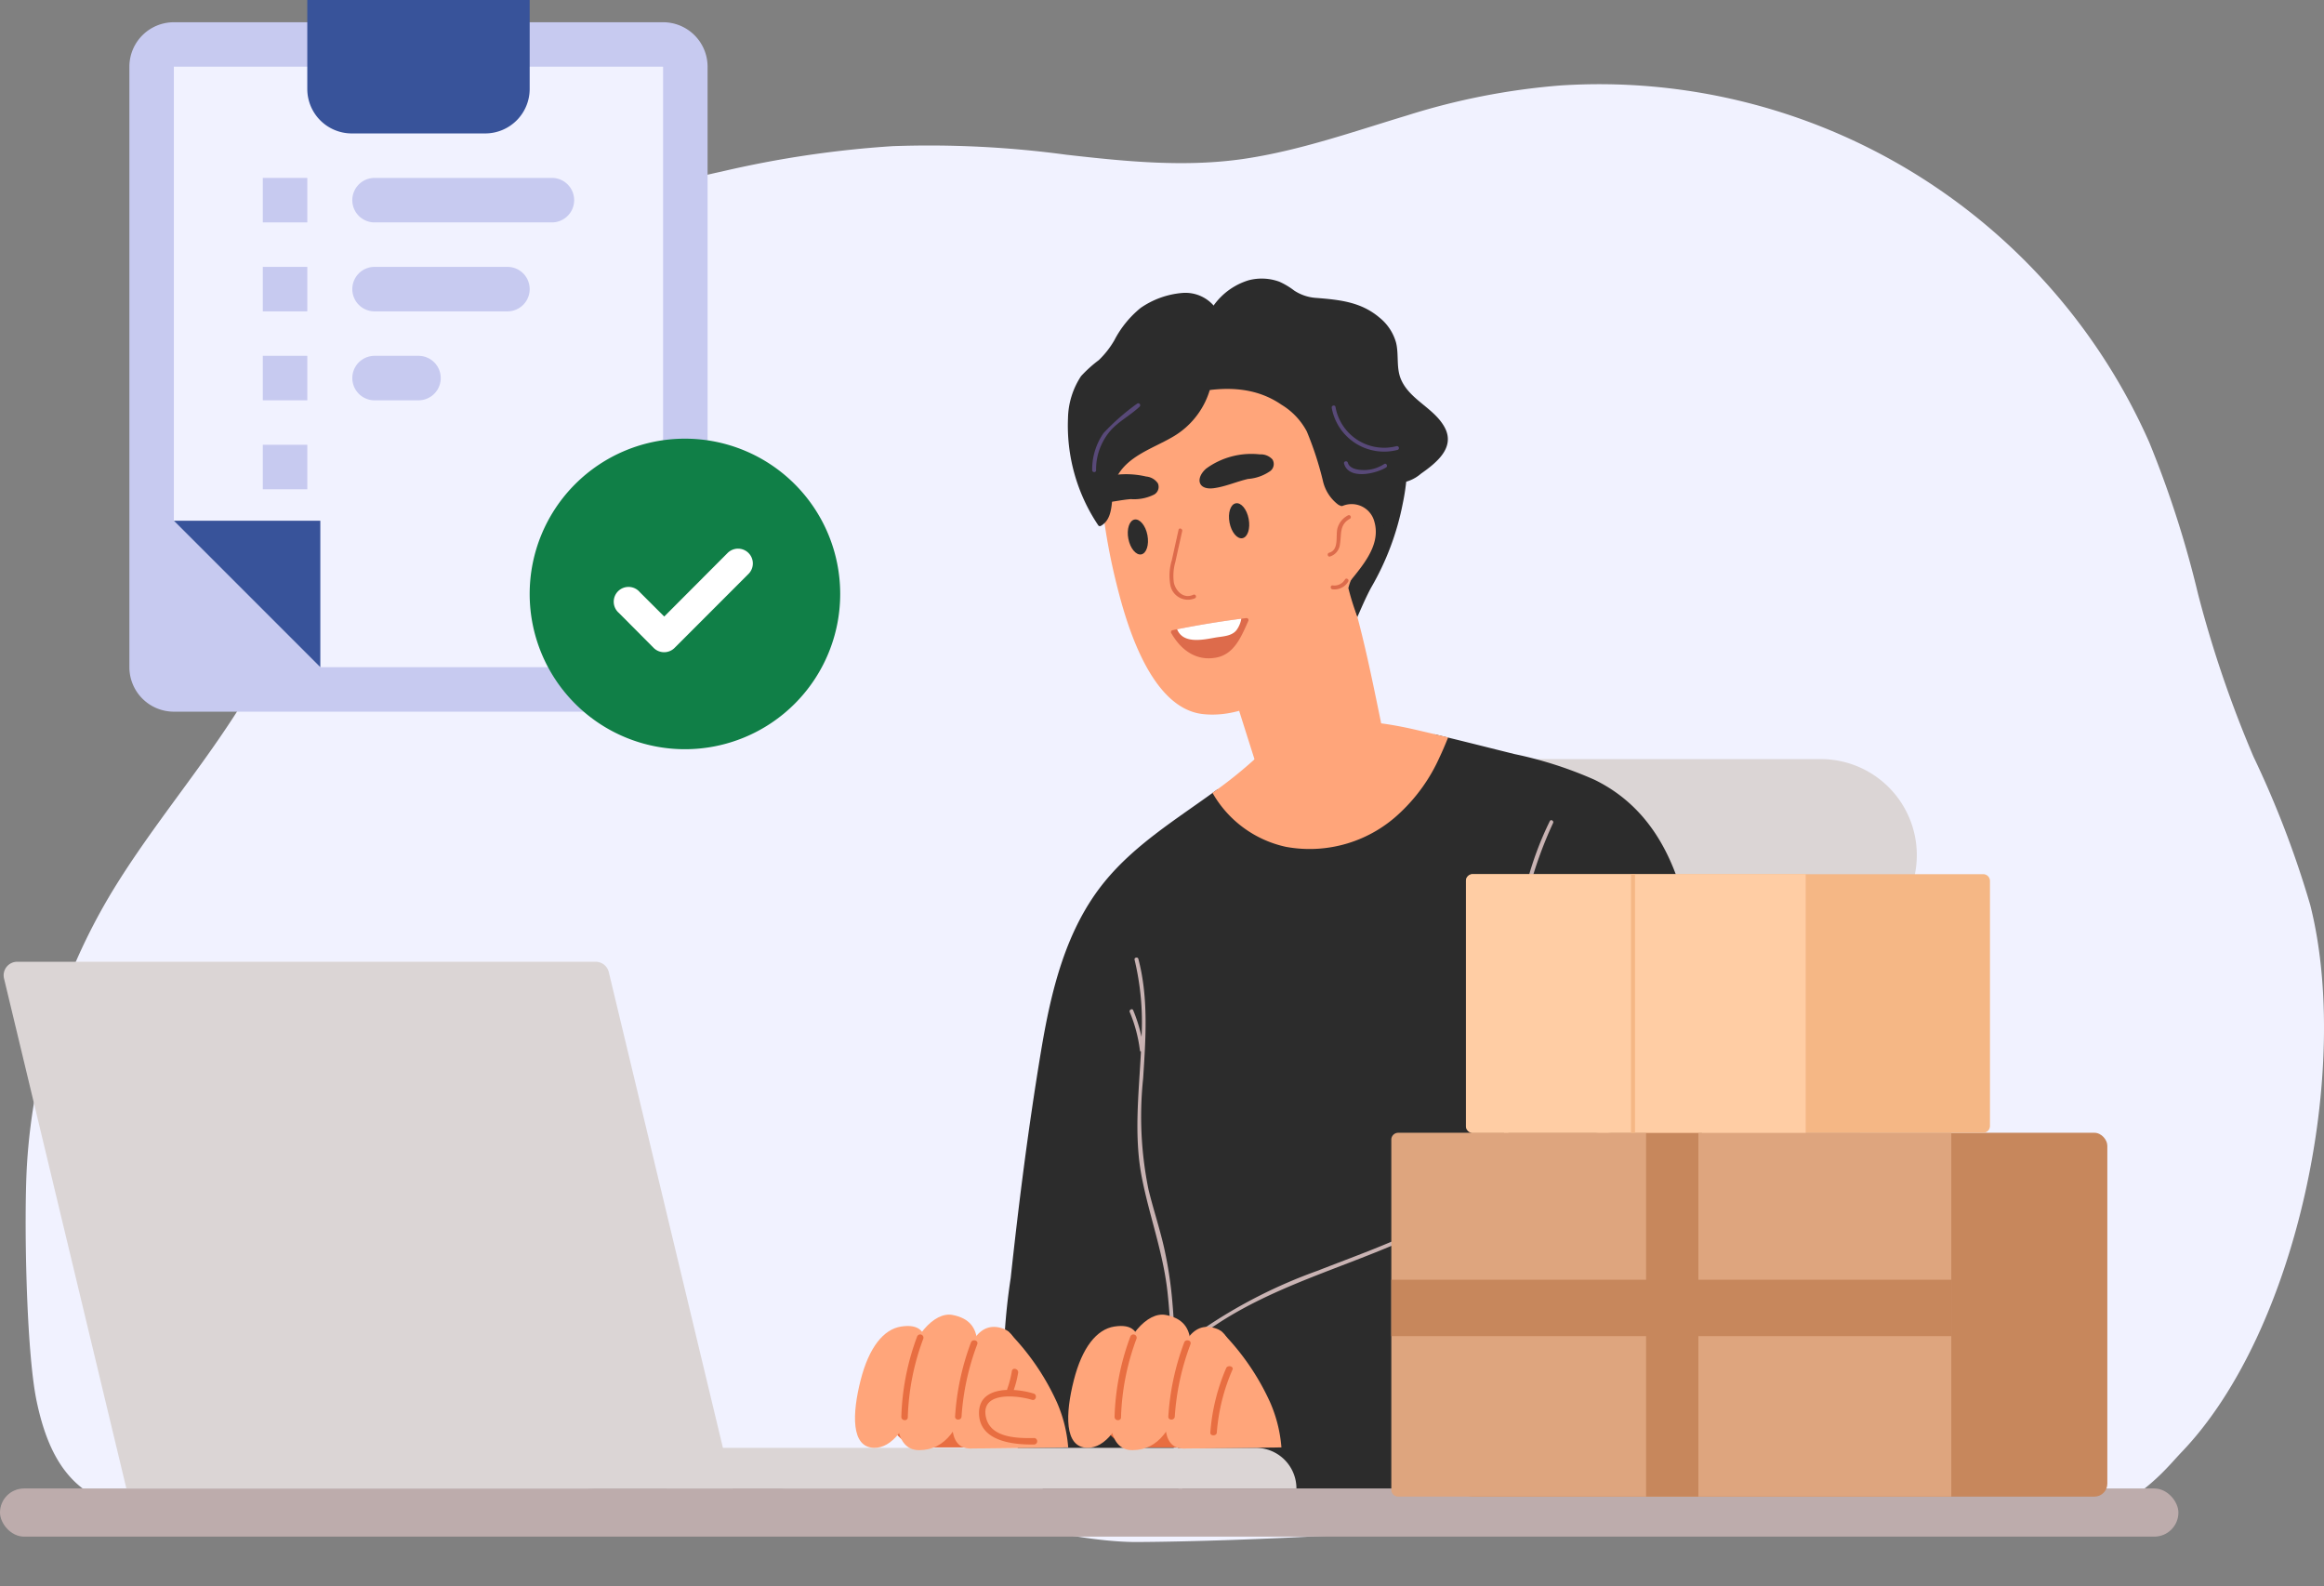 <svg xmlns="http://www.w3.org/2000/svg" width="179.619" height="122.595" viewBox="0 0 179.619 122.595">
  <rect x="0" y="0" width="179.619" height="122.595" fill="#808080" stroke="none"/>
  <g id="Group_19289" data-name="Group 19289" transform="translate(-98 -806)">
    <g id="Group_17214" data-name="Group 17214" transform="translate(1.496 252)">
      <path id="Path_91050" data-name="Path 91050" d="M3941.075,340.924c.7,3.294,2.027,6.487,5.407,7.719a16,16,0,0,0,5.1.762c2.23.055,9.625.688,11.857.656,4.671-.067,4.179-.926,8.838-1.261,9.138-.657,18.5-2.579,27.63-.938,4.4.79,7.167.8,11.578,1.544,4.358.734,10.282,2.395,14.7,2.366,8.431-.054,22.224-.751,31.34-1.81l.019,0c.918-.114,16.109-2.369,22.16-2.48h.005c1.712-.033,3.426.009,5.172.147a52.884,52.884,0,0,1,11.872,2.355,7.48,7.48,0,0,0,1.829.1,12.657,12.657,0,0,0,6.087-3.02c.968-.858,1.657-1.695,2.18-2.24,8.943-9.322,13.142-29.7,9.938-42.3a76.087,76.087,0,0,0-4.38-11.442,88.671,88.671,0,0,1-4.283-12.561,80.334,80.334,0,0,0-3.773-11.733,46.474,46.474,0,0,0-45.5-27.585,53.078,53.078,0,0,0-11.871,2.32c-4.139,1.248-8.243,2.7-12.533,3.343-4.585.683-9.208.212-13.784-.307a79.246,79.246,0,0,0-13.434-.665,80.738,80.738,0,0,0-13.186,1.956,111.776,111.776,0,0,0-11.627,3.211c-6.018,2.062-12.217,5.05-16.056,10.335-2.256,3.105-3.207,6.729-3.791,10.475-.635,4.082-1.162,8.077-2.839,11.892-3.063,6.967-8.351,12.611-12.37,19a46.256,46.256,0,0,0-7.043,21.891C3940.081,326.643,3940.247,337.009,3941.075,340.924Z" transform="translate(-3841.732 321.401)" fill="#f1f2ff"/>
      <path id="Path_90999" data-name="Path 90999" d="M930.309,588.015h22.663a7.421,7.421,0,0,1,7.26,8.959L949.8,646.244H924.209Z" transform="translate(-715.741 24.651)" fill="#dbd5d5"/>
      <path id="Path_91020" data-name="Path 91020" d="M738.607,712.254q-17.013.5-34.022-.352c-.449-.023-.448.675,0,.7q17,.854,34.022.352C739.055,712.938,739.057,712.241,738.607,712.254Z" transform="translate(-511.296 -56.081)" fill="#dbd5d5"/>
      <path id="Path_91021" data-name="Path 91021" d="M756.156,745.381c-9.889.272-19.859.5-29.654-.876-.021-.23-.042-.464-.063-.7,9.816,1.4,19.806,1.155,29.716.883C756.605,744.67,756.6,745.367,756.156,745.381Z" transform="translate(-528.319 -80.552)" fill="#dbd5d5"/>
      <path id="Path_91048" data-name="Path 91048" d="M765.911,642.105c-1.887,4.932-3.67,10.074-5.689,14.95-1.361-.565-3.727-1.543-4.69-1.945q2.92-7.048,5.64-14.183l.031.007Z" transform="translate(-550.637 -1.634)" fill="#452a20"/>
      <circle id="Ellipse_1637" data-name="Ellipse 1637" cx="3.674" cy="3.674" r="3.674" transform="translate(205.41 648.416) rotate(-64.761)" fill="#fff"/>
      <g id="Group_14914" data-name="Group 14914" transform="translate(222.346 622.116)">
        <g id="Group_14913" data-name="Group 14913">
          <rect id="Rectangle_5285" data-name="Rectangle 5285" width="0.307" height="19.755" fill="#f5b785"/>
        </g>
      </g>
      <g id="Group_17206" data-name="Group 17206" transform="translate(156.013 583.918) rotate(-13)">
        <path id="Path_91055" data-name="Path 91055" d="M6243.285,612.06a9.5,9.5,0,0,0-2.823-6.095c-1.87-1.855-4.574-2.366-7.75-2.633-10.04-.844-13.629,4.853-12.211,5.7,1.031.125,1.042,1.745.555,2.434.386.263.8.493,1.165.781a9.967,9.967,0,0,1,1.679,1.724,73.511,73.511,0,0,1,5.218,7.8c1.5,2.54,2.463,5.476,4.358,7.778.187.226.66.97,1.035.981.313.009.5-.331.678-.537.938-1.1,1.814-2.46,2.77-3.545a20.874,20.874,0,0,0,3.857-5.811A16.737,16.737,0,0,0,6243.285,612.06Z" transform="translate(-6196.17 -600.901)" fill="#2c2c2c"/>
        <path id="Path_91056" data-name="Path 91056" d="M6116.4,835.436c.015,0,1.21.625,1.224.625,1.768.022,1.231.275,3,.35,5.751.244,9.868,1.229,15.578.5,2.822-.362,5.632-.86,8.414-1.468a16.067,16.067,0,0,0,6.4-2.612,21.921,21.921,0,0,0,2.454-2.094l.044-.169q.949-3.539,1.816-7.1,1.666-6.834,3.027-13.738c1.5-7.575,4.1-18.071-2.913-23.764a30.587,30.587,0,0,0-5.579-3.327c-1.575-.8-3.146-1.609-4.722-2.4l-.973-.487-.043.006c-5.215.578-10.515.222-15.691,1.159a1.29,1.29,0,0,1-1.52-.8l-.477.2c-3.321,1.4-6.762,2.568-9.638,4.786-3.813,2.939-5.992,7.39-7.788,11.74-2.24,5.426-4.275,10.945-6.2,16.49a47.538,47.538,0,0,0-2.491,8.434,13.651,13.651,0,0,0,.918,7.358c1.136,2.672,3.729,3.494,6.4,4.635,2.216.946,4.9.768,7.146,1.65C6114.785,835.432,6116.4,835.409,6116.4,835.436Z" transform="translate(-6100.171 -742.06)" fill="#2c2c2c"/>
        <path id="Path_91057" data-name="Path 91057" d="M6261.678,770.1q1.043-.077,2.089-.128A14.21,14.21,0,0,0,6261.678,770.1Z" transform="translate(-6229.339 -734.242)" fill="#f0ded5"/>
        <path id="Path_91059" data-name="Path 91059" d="M6255.244,702.392a.852.852,0,0,0-.428-.115c-.314-.026-.631-.026-.945-.026-.608,0-1.216.018-1.824.016a22.4,22.4,0,0,1-3.865-.447,13.274,13.274,0,0,0-3.675-.275q-.023-.266-.044-.532c-.007-.1-.136-.07-.129.025.014.174.027.348.043.522-.06.02-.046.119.01.14q.59,7.419,1.184,14.838c.115,1.418.252,2.836.5,4.24a.073.073,0,0,0,.08.061,70.547,70.547,0,0,0,7.485-.769q.416-.065.832-.136a3.5,3.5,0,0,0,.908-.166.256.256,0,0,0,.156-.2,5.142,5.142,0,0,0,.031-1.065q.054-2.143.108-4.286c.069-2.788.134-5.581.011-8.379-.031-.663-.069-1.326-.122-1.988-.027-.334-.041-.676-.092-1.007A.609.609,0,0,0,6255.244,702.392Z" transform="translate(-6215.468 -679.043)" fill="#ffa57a"/>
        <path id="Path_91060" data-name="Path 91060" d="M6247.827,767.908c-3.748-1.83-8.452-3.375-12.242-.817a.143.143,0,0,0-.09.018,33.95,33.95,0,0,1-4.108,2,8.627,8.627,0,0,0,4.6,5.344,10.128,10.128,0,0,0,9.228-.615,13.3,13.3,0,0,0,3.87-3.437c.353-.445.687-.906,1.012-1.372Q6248.962,768.465,6247.827,767.908Z" transform="translate(-6205.114 -730.86)" fill="#ffa57a"/>
        <path id="Path_91061" data-name="Path 91061" d="M6227.867,645.476c-1.611,1.72-6.356,4.176-10.231,2.821-4.073-1.423-4.211-9-4.248-11.562a46.543,46.543,0,0,1,.221-5.2q.1-.989.224-1.876a27.246,27.246,0,0,1,1.281-5.557.268.268,0,0,0,.155-.13,5.424,5.424,0,0,1,1.605-1.6c4.153-.221,8.32.209,12.484.274.118.1.232.2.338.3a10.2,10.2,0,0,1,2.126,2.888,24.518,24.518,0,0,1,2.04,7.878C6234.21,636.382,6230.223,642.958,6227.867,645.476Z" transform="translate(-6190.715 -616.148)" fill="#ffa57a"/>
        <path id="Path_91062" data-name="Path 91062" d="M6262.767,677.067c-.03.758-.391,1.359-.806,1.343s-.728-.644-.7-1.4.389-1.359.806-1.343S6262.8,676.309,6262.767,677.067Z" transform="translate(-6229.007 -658.819)" fill="#2c2c2c"/>
        <path id="Path_91063" data-name="Path 91063" d="M6223.283,674.378c-.029.758-.39,1.359-.8,1.342s-.727-.643-.7-1.4.391-1.359.8-1.342S6223.314,673.62,6223.283,674.378Z" transform="translate(-6197.43 -656.668)" fill="#2c2c2c"/>
        <path id="Path_91064" data-name="Path 91064" d="M6235.15,685.5c-.783.182-1.273-.552-1.26-1.262a3.951,3.951,0,0,1,.485-1.542c.343-.729.694-1.453,1.04-2.18.082-.173-.17-.336-.253-.162q-.52,1.09-1.039,2.18a4.048,4.048,0,0,0-.538,1.807,1.378,1.378,0,0,0,1.633,1.452A.151.151,0,0,0,6235.15,685.5Z" transform="translate(-6206.872 -662.507)" fill="#dd6b4b"/>
        <path id="Path_91065" data-name="Path 91065" d="M6235.632,718.269l-.383-.039q-2.5-.247-5.021-.323l-.355-.009a.153.153,0,0,0-.145.217c.1.28.7,2.548,3.008,2.607,1.413.036,2.254-1.222,3.012-2.218A.153.153,0,0,0,6235.632,718.269Z" transform="translate(-6203.778 -692.595)" fill="#dd6b4b"/>
        <path id="Path_91066" data-name="Path 91066" d="M6232.276,717.945c.19,1.209,1.7,1.242,2.715,1.291.562.026,1.259.194,1.738-.187a2.048,2.048,0,0,0,.566-.782Q6234.791,718.021,6232.276,717.945Z" transform="translate(-6205.825 -692.633)" fill="#fff"/>
        <path id="Path_91067" data-name="Path 91067" d="M6259.432,658.619a1.216,1.216,0,0,0-.857-.592,5.93,5.93,0,0,0-4.293.137c-.986.536-1,1.484.225,1.606.9.089,1.845-.1,2.751-.1a3.431,3.431,0,0,0,1.819-.211A.679.679,0,0,0,6259.432,658.619Z" transform="translate(-6222.851 -644.444)" fill="#2c2c2c"/>
        <path id="Path_91068" data-name="Path 91068" d="M6219.3,655.643a1.215,1.215,0,0,0-.76-.713,6.78,6.78,0,0,0-3.63-.668c-.083.591-.159,1.217-.225,1.876.757.125,1.554.111,2.309.226a3.442,3.442,0,0,0,1.83.06A.679.679,0,0,0,6219.3,655.643Z" transform="translate(-6191.76 -641.655)" fill="#2c2c2c"/>
        <path id="Path_91069" data-name="Path 91069" d="M6242.285,619.395a11.008,11.008,0,0,0-2.309-5.394,17,17,0,0,0-9.159-6.4c-2.643.706-5.254,1.534-7.941,2.049-.2.3-.442.575-.621.855a6.325,6.325,0,0,0-.412.824c-.03.214-.054.43-.077.651a1.586,1.586,0,0,1-.115.461,49.4,49.4,0,0,1,7.438-.272c2.41.053,4.757.578,6.455,2.436a5.317,5.317,0,0,1,1.441,2.453,25.255,25.255,0,0,1,.354,3.974,3.181,3.181,0,0,0,.74,2.085,1.583,1.583,0,0,0,.509.31,2.966,2.966,0,0,1,.574,3.381c-.417,1.1-1.184,1.668-1.736,2.7l-.033.064a18.587,18.587,0,0,0,.17,2.243c.22-.306.443-.6.7-1,.537-.816.982-1.7,1.44-2.562.656-1.233,1.858-2.85,1.63-4.345.387-.2.464-.746.571-1.22A11.408,11.408,0,0,0,6242.285,619.395Z" transform="translate(-6197.327 -604.385)" fill="#2c2c2c"/>
        <path id="Path_91070" data-name="Path 91070" d="M6301.947,687.709a1.813,1.813,0,0,0-2.853-1.451.15.15,0,0,0,.145.262.144.144,0,0,0-.016.06c-.119,1.809-.761,3.517-.749,5.354a.152.152,0,0,0,.256.106C6300.073,690.94,6302.046,689.7,6301.947,687.709Z" transform="translate(-6258.769 -667.054)" fill="#ffa57a"/>
        <path id="Path_91071" data-name="Path 91071" d="M6297.58,689.93a1.617,1.617,0,0,0-1,.762c-.3.54-.234,1.68-1.065,1.723-.193.01-.193.311,0,.3a1.108,1.108,0,0,0,.967-.766c.3-.726.282-1.471,1.183-1.729A.151.151,0,0,0,6297.58,689.93Z" transform="translate(-6256.283 -670.222)" fill="#dd6b4b"/>
        <path id="Path_91072" data-name="Path 91072" d="M6294.893,713.628a.942.942,0,0,1-1.025.231c-.183-.067-.262.224-.08.29a1.24,1.24,0,0,0,1.318-.308C6295.24,713.7,6295.027,713.488,6294.893,713.628Z" transform="translate(-6254.938 -689.143)" fill="#dd6b4b"/>
        <path id="Path_91073" data-name="Path 91073" d="M6222.723,594.491a2.33,2.33,0,0,0-1.052-.8,3.849,3.849,0,0,0-.694-.172c-.3-.062-.3-.032-.449-.3a2.908,2.908,0,0,0-2.185-1.611,6.62,6.62,0,0,0-3.416.4,7.918,7.918,0,0,0-2.546,1.983,6.988,6.988,0,0,1-1.51,1.219,9.906,9.906,0,0,0-1.619.9,6.119,6.119,0,0,0-1.708,2.921,13.806,13.806,0,0,0,.406,8.594.153.153,0,0,0,.186.105c1.334-.388,1.229-2.378,1.979-3.316,1.176-1.468,3.227-1.6,4.9-2.111A6.269,6.269,0,0,0,6219.49,597a4.929,4.929,0,0,0,2.794-.6A1.289,1.289,0,0,0,6222.723,594.491Z" transform="translate(-6185.635 -591.527)" fill="#2c2c2c"/>
        <path id="Path_91074" data-name="Path 91074" d="M6284.261,607.354c-.462-1.608-2.1-2.623-2.434-4.283-.2-.987.271-1.929.256-2.912a3.791,3.791,0,0,0-.818-2.177c-1.115-1.494-2.675-2.021-4.367-2.56a3.5,3.5,0,0,1-1.582-.953,5.674,5.674,0,0,0-.964-.925,3.989,3.989,0,0,0-2.267-.642,5.165,5.165,0,0,0-4.1,2.509c-.082-.143-.333-.07-.266.092a12.309,12.309,0,0,0,3.063,4.384,23.559,23.559,0,0,1,2.048,1.932c.777.893,1.47,1.873,2.159,2.833a26.41,26.41,0,0,1,1.635,2.517c.446.8.74,1.7,1.254,2.46a3.007,3.007,0,0,0,3.807.833C6283.049,609.908,6284.759,609.092,6284.261,607.354Z" transform="translate(-6234.16 -592.627)" fill="#2c2c2c"/>
        <path id="Path_91075" data-name="Path 91075" d="M6302.523,822.267c-4.311,5.266-5.906,11.9-7.628,18.222a178.907,178.907,0,0,0-4.9,21.8,76.224,76.224,0,0,0-.788,12.82c0,.183.307.184.3,0a89.884,89.884,0,0,1,2.517-22.1c.8-3.59,1.729-7.155,2.688-10.711.892-3.3,1.736-6.621,2.832-9.866a31.228,31.228,0,0,1,5.188-9.961C6302.853,822.325,6302.641,822.122,6302.523,822.267Z" transform="translate(-6251.338 -776.027)" fill="#c9b3b3"/>
        <path id="Path_91076" data-name="Path 91076" d="M6163.913,838.011c0-.181-.306-.182-.3,0a20.73,20.73,0,0,1-.817,5.933,11.724,11.724,0,0,0-.166-2.159c-.03-.179-.32-.1-.29.075a11.262,11.262,0,0,1,.1,3.069.108.108,0,0,0,.057.112c-.891,3.117-2,6.2-2.12,9.449-.109,3.024.295,6-.051,9.028-.339,2.973-1.045,5.9-1.648,8.827a38.975,38.975,0,0,0-1.036,9.7c.009.181.31.182.3,0-.284-5.946,1.729-11.657,2.552-17.5a31.492,31.492,0,0,0,.336-4.4c0-1.529-.144-3.054-.163-4.582a28.192,28.192,0,0,1,1.529-8.47C6163.085,844.127,6164.008,841.129,6163.913,838.011Z" transform="translate(-6146.11 -788.55)" fill="#c9b3b3"/>
        <path id="Path_91154" data-name="Path 91154" d="M6163.913,838.011c0-.181-.306-.182-.3,0a20.73,20.73,0,0,1-.817,5.933,11.724,11.724,0,0,0-.166-2.159c-.03-.179-.32-.1-.29.075a11.262,11.262,0,0,1,.1,3.069.108.108,0,0,0,.057.112c-.891,3.117-2,6.2-2.12,9.449-.109,3.024.295,6-.051,9.028-.339,2.973-1.045,5.9-1.648,8.827a38.975,38.975,0,0,0-1.036,9.7c.009.181.31.182.3,0-.284-5.946,1.729-11.657,2.552-17.5a31.492,31.492,0,0,0,.336-4.4c0-1.529-.144-3.054-.163-4.582a28.192,28.192,0,0,1,1.529-8.47C6163.085,844.127,6164.008,841.129,6163.913,838.011Z" transform="translate(-1260.828 -6009.557) rotate(70)" fill="#c9b3b3"/>
        <path id="Path_91077" data-name="Path 91077" d="M6218.637,629.588a17.385,17.385,0,0,0-3.017,1.623,4.9,4.9,0,0,0-1.5,2.593c-.043.189.248.269.291.08a4.587,4.587,0,0,1,1.753-2.722c.8-.578,1.784-.815,2.631-1.314A.151.151,0,0,0,6218.637,629.588Z" transform="translate(-6191.297 -621.95)" fill="#584978"/>
        <path id="Path_91078" data-name="Path 91078" d="M6313.868,651.537a3.816,3.816,0,0,1-3.927-4.011c.008-.194-.295-.193-.3,0a4.117,4.117,0,0,0,4.228,4.312A.151.151,0,0,0,6313.868,651.537Z" transform="translate(-6267.696 -636.198)" fill="#584978"/>
        <path id="Path_91079" data-name="Path 91079" d="M6312.482,670.294a2.9,2.9,0,0,1-1.427.14c-.434-.073-1.263-.307-1.286-.871-.007-.193-.308-.194-.3,0,.054,1.322,2.222,1.319,3.092,1.022C6312.744,670.522,6312.666,670.231,6312.482,670.294Z" transform="translate(-6267.563 -653.822)" fill="#584978"/>
      </g>
      <rect id="Rectangle_5342" data-name="Rectangle 5342" width="168.366" height="3.721" rx="1.86" transform="translate(96.504 669.035)" fill="#bdacac"/>
      <g id="Group_17211" data-name="Group 17211">
        <ellipse id="Ellipse_1636" data-name="Ellipse 1636" cx="5.697" cy="2.035" rx="5.697" ry="2.035" transform="translate(117.317 643.455)" fill="#fff"/>
        <path id="Path_91049" data-name="Path 91049" d="M347.1,636.516a.327.327,0,0,1-.317-.25l-8.66-35.924H294.429a.327.327,0,1,1,0-.653h44.209l8.781,36.424a.327.327,0,0,1-.241.394A.335.335,0,0,1,347.1,636.516Z" transform="translate(-196.657 30.002)" fill="#bdacac"/>
        <path id="Path_91038" data-name="Path 91038" d="M347.61,634.542H300.751l-9.457-39.417a1.047,1.047,0,0,1,1.018-1.291h44.706a1.047,1.047,0,0,1,1.018.8Z" transform="translate(-194.479 34.494)" fill="#dbd5d5"/>
        <path id="Rectangle_5343" data-name="Rectangle 5343" d="M0,0H45.551A3.139,3.139,0,0,1,48.69,3.139v0a0,0,0,0,1,0,0H0a0,0,0,0,1,0,0V0A0,0,0,0,1,0,0Z" transform="translate(148.014 665.896)" fill="#dbd5d5"/>
      </g>
      <g id="Group_17208" data-name="Group 17208" transform="translate(1008.383 -304.532)">
        <path id="Rectangle_5344" data-name="Rectangle 5344" d="M0,0H6.979a0,0,0,0,1,0,0V2.976a0,0,0,0,1,0,0h-4A2.976,2.976,0,0,1,0,0V0A0,0,0,0,1,0,0Z" transform="translate(-843.318 967.416)" fill="#e86e41"/>
        <path id="Path_91146" data-name="Path 91146" d="M-796.359,985.142c-.631,2.561-1.518,4.11-3.374,4.11s-1.57-2.634-.939-5.2,1.484-4.8,3.507-4.055C-795.9,980.468-795.728,982.581-796.359,985.142Z" transform="translate(-37.151 -18.773)" fill="#ffa57a"/>
        <path id="Path_91147" data-name="Path 91147" d="M-845.367,983.624c-.647,2.557-.757,5.179,1.047,5.213,1.375.026,2.624-1.588,3.27-4.145s1.7-5.685-1.19-5.227C-843.59,979.678-844.72,981.067-845.367,983.624Z" transform="translate(0 -18.411)" fill="#ffa57a"/>
        <path id="Path_91148" data-name="Path 91148" d="M-820.9,980.08c-.711,2.885-1.84,4.573-3.871,4.587s-2.008-2.975-1.3-5.86,2.428-4.866,3.871-4.587C-819.577,974.725-820.189,977.195-820.9,980.08Z" transform="translate(-16.053 -14.062)" fill="#ffa57a"/>
        <path id="Path_91149" data-name="Path 91149" d="M-789.83,981.668a18.813,18.813,0,0,1,3.814,5.506,10.752,10.752,0,0,1,.88,3.5l-7.565.087Z" transform="translate(-44.183 -20.282)" fill="#ffa57a"/>
        <path id="Path_91150" data-name="Path 91150" d="M-784.415,1004.476c-1.264.025-3.373.014-3.74-1.586-.47-2.045,2.42-1.715,3.548-1.367.31.1.442-.39.134-.485a6.7,6.7,0,0,0-1.538-.273,7.825,7.825,0,0,0,.338-1.325c.052-.317-.433-.453-.485-.134a7.836,7.836,0,0,1-.359,1.389.224.224,0,0,0-.009.064c-1.138.042-2.181.481-2.17,1.8.019,2.185,2.665,2.448,4.281,2.416A.252.252,0,0,0-784.415,1004.476Z" transform="translate(-47.516 -34.808)" fill="#e86e41"/>
        <path id="Path_91151" data-name="Path 91151" d="M-798.489,986.18a19.763,19.763,0,0,0-1.225,5.716c-.021.323.482.322.5,0A19.324,19.324,0,0,1-798,986.313C-797.89,986.01-798.376,985.879-798.489,986.18Z" transform="translate(-38.347 -23.894)" fill="#e86e41"/>
        <path id="Path_91152" data-name="Path 91152" d="M-823.307,983.533a19.219,19.219,0,0,0-1.213,6.2c.018.322.521.324.5,0a18.842,18.842,0,0,1,1.2-6.063A.252.252,0,0,0-823.307,983.533Z" transform="translate(-17.696 -21.687)" fill="#e86e41"/>
      </g>
      <g id="Group_17209" data-name="Group 17209" transform="translate(179.065 655.6)">
        <path id="Rectangle_5344-2" data-name="Rectangle 5344" d="M0,0H6.979a0,0,0,0,1,0,0V2.976a0,0,0,0,1,0,0h-4A2.976,2.976,0,0,1,0,0V0A0,0,0,0,1,0,0Z" transform="translate(2.48 7.284)" fill="#e86e41"/>
        <path id="Path_91146-2" data-name="Path 91146" d="M-796.359,985.142c-.631,2.561-1.518,4.11-3.374,4.11s-1.57-2.634-.939-5.2,1.484-4.8,3.507-4.055C-795.9,980.468-795.728,982.581-796.359,985.142Z" transform="translate(808.646 -978.905)" fill="#ffa57a"/>
        <path id="Path_91147-2" data-name="Path 91147" d="M-845.367,983.623c-.647,2.557-.757,5.179,1.047,5.213,1.375.026,2.624-1.588,3.27-4.145s1.7-5.685-1.191-5.227C-843.59,979.678-844.72,981.066-845.367,983.623Z" transform="translate(845.797 -978.543)" fill="#ffa57a"/>
        <path id="Path_91148-2" data-name="Path 91148" d="M-820.9,980.08c-.711,2.885-1.84,4.573-3.871,4.587s-2.008-2.975-1.3-5.86,2.428-4.866,3.871-4.587C-819.576,974.725-820.189,977.195-820.9,980.08Z" transform="translate(829.744 -974.194)" fill="#ffa57a"/>
        <path id="Path_91149-2" data-name="Path 91149" d="M-789.83,981.668a18.813,18.813,0,0,1,3.814,5.506,10.752,10.752,0,0,1,.88,3.5l-7.565.087Z" transform="translate(801.614 -980.413)" fill="#ffa57a"/>
        <path id="Path_91151-2" data-name="Path 91151" d="M-798.489,986.18a19.76,19.76,0,0,0-1.225,5.716c-.021.323.482.322.5,0A19.323,19.323,0,0,1-798,986.313C-797.89,986.01-798.376,985.879-798.489,986.18Z" transform="translate(807.451 -984.026)" fill="#e86e41"/>
        <path id="Path_91153" data-name="Path 91153" d="M-798.489,986.158a15.365,15.365,0,0,0-1.225,4.985c-.021.282.482.281.5,0A15.031,15.031,0,0,1-798,986.274C-797.89,986.01-798.376,985.9-798.489,986.158Z" transform="translate(810.698 -982.026)" fill="#e86e41"/>
        <path id="Path_91152-2" data-name="Path 91152" d="M-823.307,983.533a19.216,19.216,0,0,0-1.213,6.2c.018.322.521.324.5,0a18.841,18.841,0,0,1,1.2-6.063A.252.252,0,0,0-823.307,983.533Z" transform="translate(828.102 -981.819)" fill="#e86e41"/>
      </g>
      <g id="Group_17212" data-name="Group 17212" transform="translate(204.037 641.545)">
        <g id="Group_14868" data-name="Group 14868" transform="translate(5.283 0)">
          <g id="Group_14867" data-name="Group 14867">
            <rect id="Rectangle_5282" data-name="Rectangle 5282" width="50.057" height="28.119" rx="1" fill="#c7875c"/>
          </g>
        </g>
        <g id="Group_14891" data-name="Group 14891" transform="translate(0 0)">
          <g id="Group_14890" data-name="Group 14890">
            <path id="Path_90081" data-name="Path 90081" d="M1093.84,577.218v28.117h-42.751a.526.526,0,0,1-.528-.528v-27.06a.53.53,0,0,1,.528-.528Z" transform="translate(-1050.561 -577.218)" fill="#dea57e"/>
          </g>
        </g>
        <g id="Group_14893" data-name="Group 14893" transform="translate(0 11.358)">
          <g id="Group_14892" data-name="Group 14892">
            <rect id="Rectangle_5283" data-name="Rectangle 5283" width="43.279" height="4.359" fill="#c7875c"/>
          </g>
        </g>
        <g id="Group_14895" data-name="Group 14895" transform="translate(19.69 0)">
          <g id="Group_14894" data-name="Group 14894" transform="translate(0)">
            <rect id="Rectangle_5284" data-name="Rectangle 5284" width="4.042" height="28.117" fill="#c7875c"/>
          </g>
        </g>
      </g>
      <g id="Group_17213" data-name="Group 17213" transform="translate(209.806 621.56)">
        <g id="Group_14910" data-name="Group 14910" transform="translate(0 0)">
          <g id="Group_14909" data-name="Group 14909">
            <path id="Path_90088" data-name="Path 90088" d="M1109.613,513.477v18.929a.526.526,0,0,1-.529.528h-39.443a.526.526,0,0,1-.529-.528V513.477a.523.523,0,0,1,.529-.528h39.443A.523.523,0,0,1,1109.613,513.477Z" transform="translate(-1069.113 -512.949)" fill="#f5b785"/>
          </g>
        </g>
        <g id="Group_14912" data-name="Group 14912" transform="translate(0 0)">
          <g id="Group_14911" data-name="Group 14911">
            <path id="Path_90089" data-name="Path 90089" d="M1095.37,512.949v19.986h-25.729a.526.526,0,0,1-.529-.528V513.477a.523.523,0,0,1,.529-.528Z" transform="translate(-1069.113 -512.949)" fill="#ffcda4"/>
          </g>
        </g>
        <g id="Group_14915" data-name="Group 14915" transform="translate(12.755 0)">
          <g id="Group_14914-2" data-name="Group 14914" transform="translate(0)">
            <g id="Group_14913-2" data-name="Group 14913">
              <rect id="Rectangle_5285-2" data-name="Rectangle 5285" width="0.311" height="19.986" fill="#f5b785"/>
            </g>
          </g>
        </g>
      </g>
    </g>
    <g id="completed-task" transform="translate(108 806)">
      <path id="Path_91155" data-name="Path 91155" d="M3.438,16H41.25a3.438,3.438,0,0,1,3.438,3.438V65.844a3.438,3.438,0,0,1-3.437,3.438H3.438A3.438,3.438,0,0,1,0,65.844V19.438A3.438,3.438,0,0,1,3.438,16Zm0,0" transform="translate(0 -14.281)" fill="#c7caf0"/>
      <path id="Path_91156" data-name="Path 91156" d="M32,83.087V48H69.812V94.406H43.32Zm0,0" transform="translate(-28.563 -42.844)" fill="#f1f2ff"/>
      <path id="Path_91157" data-name="Path 91157" d="M43.32,374.625v11.32L32,374.625Zm0,0" transform="translate(-28.563 -334.382)" fill="#38539a"/>
      <path id="Path_91158" data-name="Path 91158" d="M128,6.875V0h17.188V6.875a3.438,3.438,0,0,1-3.437,3.437H131.438A3.438,3.438,0,0,1,128,6.875Zm0,0" transform="translate(-114.25)" fill="#38539a"/>
      <g id="Group_17217" data-name="Group 17217" transform="translate(10.313 13.75)">
        <path id="Path_91161" data-name="Path 91161" d="M161.719,128h13.75a1.719,1.719,0,0,1,0,3.438h-13.75a1.719,1.719,0,0,1,0-3.437Zm0,0" transform="translate(-153.125 -128)" fill="#c7caf0"/>
        <path id="Path_91162" data-name="Path 91162" d="M96,128h3.438v3.438H96Zm0,0" transform="translate(-96 -128)" fill="#c7caf0"/>
        <path id="Path_91163" data-name="Path 91163" d="M96,192h3.438v3.438H96Zm0,0" transform="translate(-96 -185.125)" fill="#c7caf0"/>
        <path id="Path_91164" data-name="Path 91164" d="M96,256h3.438v3.438H96Zm0,0" transform="translate(-96 -242.25)" fill="#c7caf0"/>
        <path id="Path_91165" data-name="Path 91165" d="M96,320h3.438v3.438H96Zm0,0" transform="translate(-96 -299.375)" fill="#c7caf0"/>
        <path id="Path_91166" data-name="Path 91166" d="M161.719,192h10.313a1.719,1.719,0,0,1,0,3.438H161.719a1.719,1.719,0,0,1,0-3.437Zm0,0" transform="translate(-153.125 -185.125)" fill="#c7caf0"/>
        <path id="Path_91167" data-name="Path 91167" d="M161.719,256h3.438a1.719,1.719,0,0,1,0,3.438h-3.437a1.719,1.719,0,0,1,0-3.437Zm0,0" transform="translate(-153.125 -242.25)" fill="#c7caf0"/>
      </g>
      <g id="Group_17218" data-name="Group 17218" transform="translate(0.938 1.543)">
        <path id="Shape" d="M12,0A12,12,0,1,1,0,12,12,12,0,0,1,12,0Z" transform="translate(30 32.359)" fill="#107f47"/>
        <path id="Path" d="M8.8.332,3.9,5.246,2.011,3.361A1.143,1.143,0,1,0,.4,4.972l2.685,2.7a1.145,1.145,0,0,0,1.611,0L10.41,1.955A1.143,1.143,0,0,0,8.8.332Z" transform="translate(36.5 40.859)" fill="#fff"/>
      </g>
    </g>
  </g>
</svg>
